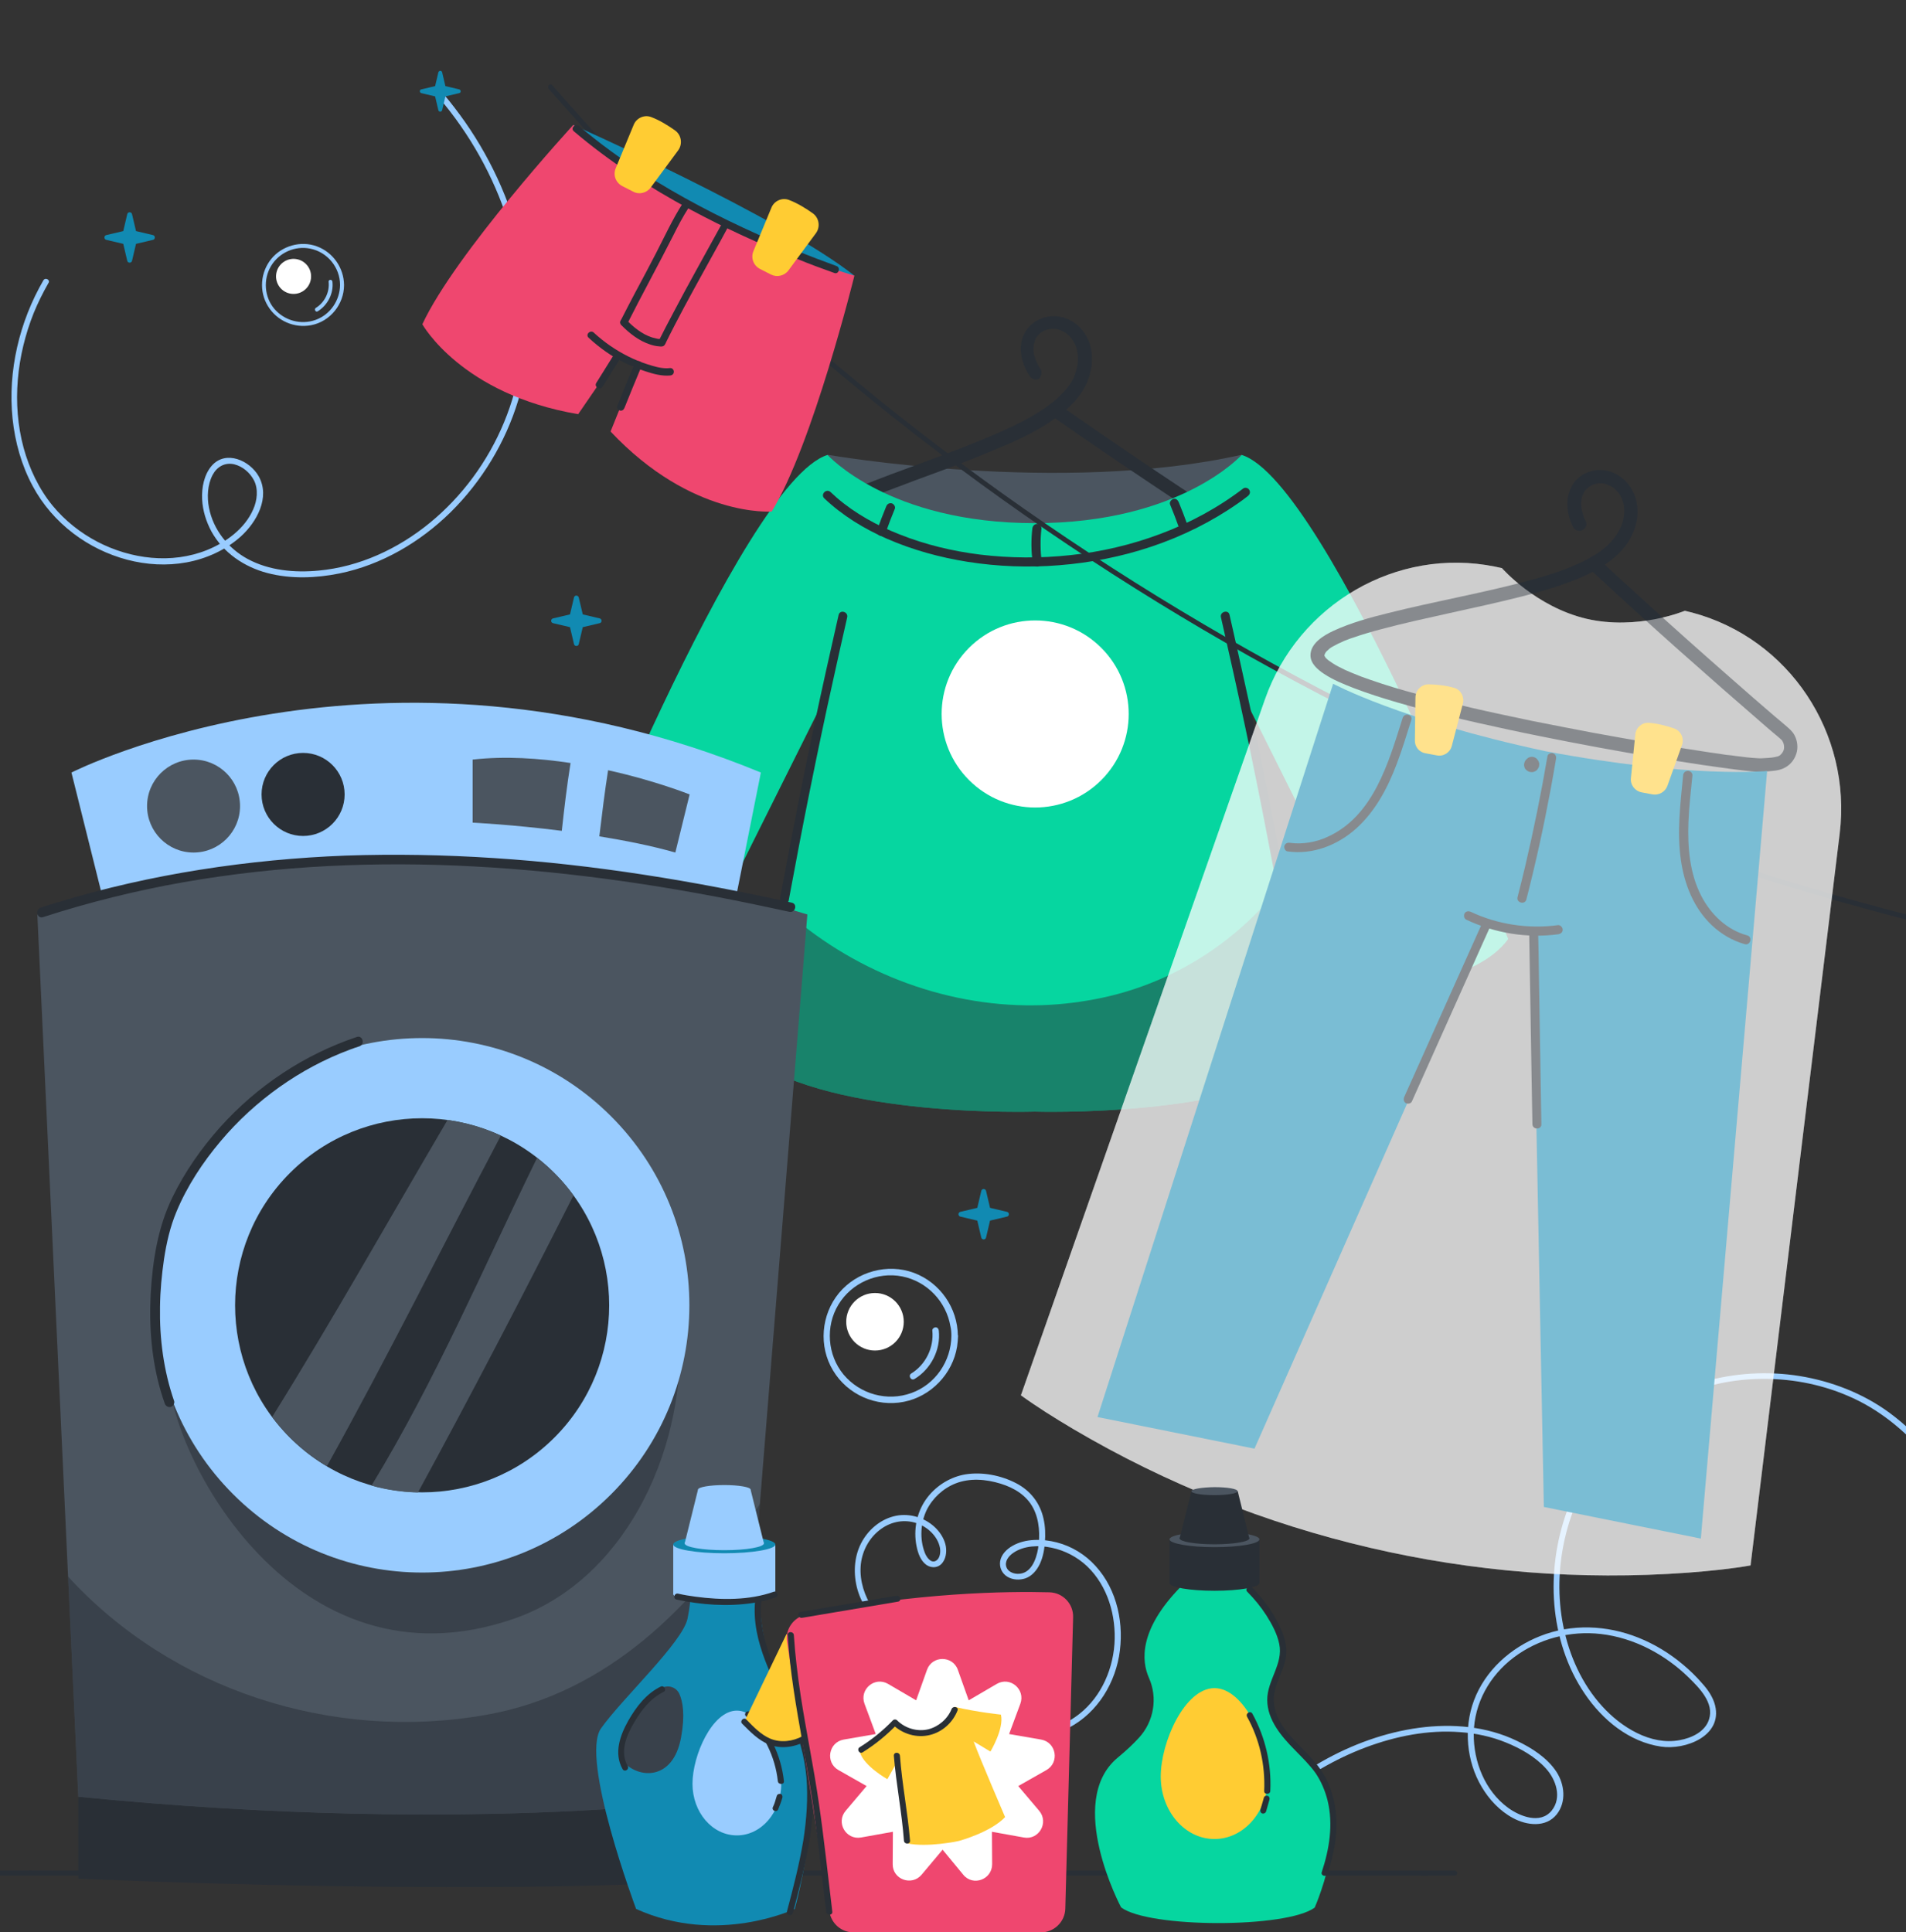 <?xml version="1.0" encoding="utf-8"?>
<!-- Generator: Adobe Illustrator 25.2.3, SVG Export Plug-In . SVG Version: 6.00 Build 0)  -->
<svg version="1.1" xmlns="http://www.w3.org/2000/svg" xmlns:xlink="http://www.w3.org/1999/xlink" x="0px" y="0px"
	 viewBox="0 0 1000.5 1014.3" style="enable-background:new 0 0 1000.5 1014.3;" xml:space="preserve">
<rect x="0" y="0" width="1000.5" height="1014.3" fill="#333333" stroke="none"/>
<style type="text/css">
	.st0{fill:#99CCFF;}
	.st1{fill:#4B5560;}
	.st2{fill:#292F36;}
	.st3{fill:#06D6A0;}
	.st4{opacity:0.5;}
	.st5{fill:#FFFFFF;}
	.st6{opacity:0.57;fill:#FFFFFF;}
	.st7{fill:#118AB2;}
	.st8{fill:#FFCC33;}
	.st9{opacity:0.44;fill:#FFFFFF;}
	.st10{fill:#EF476F;}
	.st11{opacity:0.5;fill:#292F36;}
	.st12{fill:none;}
</style>
<g id="BACKGROUND">
</g>
<g id="OBJECTS">
	<g>
		<g>
			<g>
				<path class="st0" d="M1042.5,893.9c10.2-16.6,12.8-36.7,9.9-55.8c-3.1-20.1-12.3-38.9-23.5-55.7c-10.8-16.2-23.6-31.6-39.7-42.7
					c-14.2-9.7-30.8-15.6-47.7-17.9c-33.8-4.4-69.4,6-93.5,30.5c-23,23.4-34.8,57.3-32.1,89.9c1.4,16.6,6.6,33.1,16,46.9
					c9.3,13.7,23.2,25.2,40,27.7c12.7,1.9,32.3-5.5,28.4-21.6c-1.1-4.4-3.8-8.3-6.8-11.6c-3.1-3.6-6.5-6.9-10.1-9.9
					c-7-5.9-14.9-10.7-23.4-14.1c-16.5-6.6-35-7.4-51.6-0.8c-15.4,6.1-28.8,18-34.7,33.8c-5.5,14.7-3.9,32,4.1,45.4
					c3.9,6.6,9.5,12.6,16.4,16.3c7.2,3.9,17.3,5.2,23-2c5.1-6.5,4.1-15.7-0.2-22.3c-4.8-7.3-12.9-12.5-20.7-16.2
					c-15.9-7.7-33.9-9.2-51.3-6.9c-18,2.4-35.4,8.8-51.1,17.7c-16.1,9.1-31.2,20.7-43,35c-5.6,6.9-10.5,14.4-14.2,22.4
					c-0.8,1.8,1.9,3.5,2.7,1.6c7.3-15.9,19-29.3,32.5-40.3c13.5-11,28.8-20,45-26.1c15.8-5.9,32.7-9.3,49.6-8
					c8.2,0.6,16.3,2.3,23.9,5.4c7.7,3.1,15.5,7.5,21.1,13.7c5.3,5.8,8.5,15.3,3,22.1c-6,7.3-16.7,3-22.9-1.5
					c-12.1-8.9-18.2-24.2-18-39c0.2-15.9,8.4-30.4,21-39.9c13-9.8,29.6-14.2,45.8-12.3c17.3,2,33.6,10.7,46,22.8
					c5.6,5.5,13.5,13.4,10.7,22c-2,6.5-9.2,9.8-15.4,10.9c-15.3,2.9-30.8-6.9-40.6-17.7c-10.7-11.7-17.4-26.7-20.5-42.2
					c-6.1-30.3,1.7-63,19.9-87.9c19.3-26.2,50.2-41,82.5-41.8c16-0.4,32.1,2.5,46.8,8.8c16.3,6.9,29.9,18.1,41.4,31.5
					c12.4,14.4,23.3,31,30.6,48.6c7.1,17.3,10.6,36.3,7.2,54.9c-1.6,8.7-4.6,17-9.2,24.5C1038.7,894,1041.4,895.6,1042.5,893.9
					L1042.5,893.9z"/>
			</g>
		</g>
		<g>
			<g>
				<path class="st0" d="M22.8,147.1C10.2,168.8,4,194.8,6.6,219.8c1.3,12.3,4.7,24.5,10.6,35.4c5.2,9.7,12.5,18.1,21.3,24.8
					c16.7,12.7,38.7,19,59.4,15.2c10.4-1.9,20.6-6.5,28.5-13.6c8.3-7.5,15.6-20.5,9.4-31.6c-4.7-8.3-17.2-13.9-24.6-5.6
					c-4.1,4.7-5.4,11.6-5.1,17.7c0.3,5.9,2.1,11.7,4.9,16.9c6.2,11.2,17.2,18.6,29.4,21.8c12.3,3.2,25.4,2.7,37.8,0.2
					c22.1-4.5,42.3-16.4,58.3-32.1c16.4-16.2,28.8-36.6,35.5-58.7c7.4-24.3,7.7-50.5,2.7-75.3c-5.1-25.4-15.8-49.7-30.6-70.9
					c-3.6-5.1-7.4-10.1-11.4-14.8c-1.3-1.6-3.6,0.7-2.2,2.2c16.1,18.9,28.5,41,36.1,64.6c7.6,23.5,10.5,48.7,6.9,73.2
					c-3.2,22.3-12,43.5-25.4,61.6c-12.9,17.4-30.1,31.9-50,40.6c-9.8,4.3-20.2,7.1-30.8,8.1c-12.6,1.2-26,0-37.3-6.1
					c-10.2-5.5-18.1-15.4-20.3-26.9c-1.1-5.6-0.8-12,1.9-17.2c2.3-4.3,6.4-6.7,11.3-5.6c4.5,1.1,8.3,4.4,10.4,8.4
					c2.4,4.7,1.7,10.6-0.4,15.3c-4.4,10.1-14.3,17.3-24.2,21.3c-18.6,7.5-40,4.8-57.5-4.3c-9-4.7-17.1-11.1-23.6-19
					c-7.2-8.8-12.2-19.4-15.2-30.3c-6.3-23.3-3.6-48.5,5.3-70.8c2.2-5.4,4.8-10.6,7.7-15.7C26.6,147,23.9,145.4,22.8,147.1
					L22.8,147.1z"/>
			</g>
		</g>
		<g>
			<path class="st1" d="M434.4,238.7c0,0,122.5,21.4,217.4,0c0,0-20.9,89.7-116.5,91.7C439.7,332.4,434.4,238.7,434.4,238.7z"/>
			<g>
				<g>
					<path class="st2" d="M546.2,193.7c-0.5-0.7-0.9-1.4-1.3-2.1c-0.2-0.4-0.4-0.8-0.6-1.2c-0.1-0.2-0.1-0.3-0.2-0.5
						c0,0-0.4-1-0.2-0.4c-0.3-0.8-0.6-1.6-0.8-2.4c-0.1-0.4-0.2-0.8-0.3-1.1c0-0.2-0.1-0.4-0.1-0.6c0-0.1-0.2-1-0.1-0.5
						c0,0.3-0.1-0.7-0.1-0.8c0-0.4,0-0.9,0-1.3c0-0.4,0-0.9,0.1-1.3c0,0,0.1-0.6,0-0.2c-0.1,0.5,0.1-0.4,0.1-0.5
						c0.2-0.8,0.4-1.5,0.6-2.3c0.2-0.5-0.2,0.5,0,0c0.1-0.2,0.2-0.4,0.3-0.6c0.2-0.4,0.5-0.8,0.8-1.2c0.1-0.1,0.4-0.5,0-0.1
						c0.1-0.1,0.2-0.3,0.3-0.4c0.3-0.3,0.6-0.7,1-1c0.1-0.1,0.9-0.7,0.5-0.5c0.5-0.3,1-0.6,1.5-0.9c0.9-0.5,1-0.5,2.1-0.8
						c0.5-0.1,1-0.2,1.5-0.3c-0.1,0-0.4,0,0,0c0.3,0,0.6,0,0.9-0.1c0.5,0,1,0,1.5,0c0.1,0,0.7,0.1,0.2,0c0.2,0,0.4,0.1,0.6,0.1
						c0.5,0.1,1,0.2,1.5,0.4c0.2,0.1,0.4,0.1,0.5,0.2c0,0,1,0.4,0.6,0.2c0.9,0.4,1.7,0.9,2.5,1.4c0.2,0.1,0.3,0.2,0.4,0.3
						c-0.4-0.3,0,0,0.1,0.1c0.4,0.3,0.8,0.7,1.1,1c0.3,0.3,0.6,0.6,0.8,0.9c0.1,0.1,0.9,1.1,0.5,0.6c0.5,0.7,1,1.4,1.4,2.2
						c0.2,0.4,0.4,0.8,0.6,1.2c-0.3-0.6,0.1,0.3,0.2,0.5c0.3,0.9,0.6,1.7,0.7,2.6c0.1,0.4,0.1,0.7,0.2,1.1c0.1,0.6-0.1-0.5,0,0
						c0,0.2,0,0.4,0.1,0.7c0.1,0.9,0.1,1.8,0.1,2.6c0,0.8-0.1,1.7-0.2,2.5c0.1-0.7-0.1,0.6-0.1,0.7c-0.1,0.4-0.2,0.9-0.3,1.3
						c-0.2,0.9-0.4,1.7-0.7,2.6c-0.1,0.4-0.3,0.7-0.4,1.1c0,0.1-0.3,0.7-0.1,0.4c0.1-0.4-0.2,0.5-0.2,0.5c-0.8,1.8-1.8,3.5-3,5
						c-1,1.4-2.4,3-3.8,4.4c-1.5,1.5-3.2,3-4.9,4.3c-9,7.1-20.2,12.3-30.9,16.9c-0.4,0.2-0.7,0.3-1.1,0.5c-0.2,0.1-0.4,0.2-0.5,0.2
						c0.1-0.1,0.7-0.3,0,0c-0.7,0.3-1.5,0.6-2.2,0.9c-1.4,0.6-2.9,1.2-4.3,1.8c-3,1.2-6,2.4-9,3.6c-6.2,2.4-12.4,4.7-18.6,7
						c-12,4.4-24,8.8-35.8,13.6c-9.1,3.7-18.6,7.6-26.8,13.1c-4.7,3.1-11.4,8.5-9.6,15.1c1.1,3.9,5,6.3,8.4,7.9
						c5.4,2.5,11.2,4,16.9,5.3c7.7,1.8,15.6,3,23.4,4.2c9.7,1.4,19.4,2.5,29.2,3.5c10.5,1,21,1.9,31.6,2.6c10.8,0.8,21.6,1.4,32.4,2
						c10.3,0.5,20.7,1,31,1.3c9.3,0.3,18.5,0.6,27.8,0.7c7.4,0.1,14.8,0.2,22.2,0.2c4.8,0,9.7,0,14.5-0.3c1.6-0.1,3.1-0.2,4.6-0.4
						c1.9-0.3,3.8-0.7,5.7-1.1c2-0.5,4.2-1.1,6-2.2c3-1.8,5.1-4.9,5.7-8.4c0.6-3.8-0.3-7.5-2.8-10.4c-1.3-1.6-3.1-2.6-4.8-3.7
						c-2.1-1.4-4.3-2.7-6.4-4.1c-8.6-5.6-17.3-11.2-25.9-16.8c-17.1-11.2-34.1-22.6-51-34.2c-8.1-5.6-16.3-11.2-24.4-16.8
						c-1.6-1.1-3.9-0.3-4.8,1.3c-1,1.8-0.3,3.7,1.3,4.8c16.7,11.7,33.6,23.2,50.5,34.5c17,11.4,34.1,22.6,51.4,33.7
						c2.1,1.4,4.3,2.7,6.4,4.1c0.5,0.3,1,0.6,1.5,1c0.1,0.1,0.5,0.4,0,0c0.1,0.1,0.2,0.2,0.3,0.3c0.3,0.3,0.5,0.5,0.8,0.8
						c0.3,0.3-0.1-0.1-0.1-0.2c0.2,0.2,0.3,0.5,0.4,0.7c0.1,0.1,0.5,1,0.3,0.6c-0.2-0.4,0.1,0.5,0.2,0.6c0.1,0.3,0.2,0.7,0.2,1
						c-0.2-0.8,0,0.2,0,0.5c0,0.3,0,0.6,0,0.9c0-0.9,0,0.1-0.1,0.4c-0.1,0.3-0.2,0.6-0.3,0.9c-0.1,0.5,0.3-0.5,0.1-0.1
						c-0.1,0.2-0.2,0.4-0.3,0.6c-0.2,0.3-0.4,0.6-0.6,0.9c0.4-0.6,0,0-0.2,0.2c-0.2,0.2-0.5,0.4-0.7,0.6c0.6-0.5-0.4,0.2-0.6,0.3
						c-0.1,0.1-0.6,0.3-0.2,0.1c0.4-0.2-0.2,0.1-0.3,0.1c-0.5,0.2-1,0.3-1.5,0.5c-1.2,0.4-2.5,0.7-3.8,0.9c-1.3,0.3-2.7,0.5-4.1,0.7
						c1.1-0.2,0.8-0.1,0.2,0c-3.8,0.4-7.7,0.4-11.5,0.4c-6.6,0.1-13.2,0.1-19.8,0c-8.7-0.1-17.4-0.3-26.1-0.5
						c-10.1-0.3-20.1-0.7-30.1-1.1c-10.8-0.5-21.5-1.1-32.2-1.7c-10.7-0.7-21.3-1.5-32-2.4c-9.9-0.9-19.9-1.9-29.8-3.1
						c-1.1-0.1-2.3-0.3-3.4-0.4c-0.3,0-0.5-0.1-0.8-0.1c-1-0.1,0.4,0.1-0.1,0c-0.6-0.1-1.1-0.2-1.7-0.2c-2.2-0.3-4.4-0.6-6.5-1
						c-4-0.6-8-1.3-11.9-2c-6.3-1.2-12.6-2.6-18.7-4.7c-0.6-0.2-1.2-0.4-1.8-0.7c-0.2-0.1-0.5-0.2-0.7-0.3c-0.1-0.1-0.3-0.1-0.4-0.2
						c-0.5-0.2,1,0.4,0.3,0.1c-0.9-0.4-1.9-0.9-2.8-1.4c-0.4-0.2-0.8-0.5-1.2-0.7c-0.2-0.1-0.3-0.2-0.5-0.3
						c-0.1-0.1-0.1-0.1-0.2-0.2c-0.5-0.3,0.2,0.2,0.4,0.3c-0.5-0.5-1-1-1.5-1.5c0.1,0.1,0.6,0.9,0.2,0.3c-0.1-0.1-0.2-0.3-0.2-0.4
						c-0.1-0.2-0.3-0.7,0,0c0.3,0.8,0.1,0.2,0,0c0-0.1,0-0.3-0.1-0.4c-0.1-0.2,0,1.2,0.1,0.4c0-0.2,0-0.5,0-0.7c0-0.4-0.2,1-0.1,0.5
						c0-0.1,0.1-0.3,0.1-0.4c0.1-0.2,0.2-0.5,0.2-0.7c0.1-0.5-0.4,0.8-0.2,0.4c0.1-0.1,0.1-0.3,0.2-0.4c0.2-0.4,0.9-1.1,0.9-1.5
						c-0.1,0.5-0.6,0.7-0.2,0.2c0.1-0.1,0.2-0.2,0.3-0.3c0.2-0.3,0.5-0.6,0.8-0.8c0.5-0.5,1.1-1,1.7-1.5c0.3-0.2,0.6-0.6,0.9-0.7
						c0,0-0.8,0.6-0.3,0.3c0.1-0.1,0.2-0.1,0.3-0.2c0.2-0.1,0.4-0.3,0.5-0.4c0.8-0.6,1.6-1.1,2.4-1.6c1.8-1.1,3.6-2.2,5.4-3.1
						c4.4-2.4,9-4.5,13.7-6.5c0.3-0.1,0.7-0.3,1-0.4c0.3-0.1,0.9-0.4,0.3-0.1c0.7-0.3,1.3-0.6,2-0.8c1.4-0.6,2.8-1.1,4.2-1.7
						c2.8-1.1,5.6-2.2,8.5-3.3c6.1-2.3,12.2-4.6,18.3-6.9c12.3-4.5,24.6-9,36.7-14c10.3-4.2,20.7-8.6,30.3-14.5
						c7.5-4.7,14.7-10.1,19.6-17.6c4.3-6.5,6.1-14.3,4.9-22c-1.3-7.9-7-14.9-14.8-17.1c-8.6-2.4-17.9,1.9-21.1,10.3
						c-2.5,6.8-0.3,14.8,3.7,20.6c1.1,1.6,3.1,2.3,4.8,1.3C546.5,197.6,547.3,195.2,546.2,193.7L546.2,193.7z"/>
				</g>
			</g>
			<path class="st3" d="M543,274.6v308.9c0,0,105.2,3.4,149.2-28l-40.4-192L728.9,518c0,0,45.8-1.8,62.8-25.1
				c0,0-94.5-240-139.9-254.1C651.8,238.7,620,274.6,543,274.6z"/>
			<path class="st3" d="M543.2,274.6v308.9c0,0-105.2,3.4-149.2-28l40.4-192L357.3,518c0,0-45.8-1.8-62.8-25.1
				c0,0,94.5-240,139.9-254.1C434.4,238.7,466.2,274.6,543.2,274.6z"/>
			<g class="st4">
				<path class="st2" d="M574.7,524.5c-10.5,2-21.2,3.1-31.7,3.2v55.8c0,0,105.2,3.4,149.2-28l-19.2-91.5
					C648.9,495.1,614.2,517.1,574.7,524.5z"/>
				<path class="st2" d="M410.6,476.5l-16.6,79c44,31.4,149.2,28,149.2,28v-55.8C494.5,528.3,446.5,509.2,410.6,476.5z"/>
			</g>
			
				<ellipse transform="matrix(0.707 -0.707 0.707 0.707 -105.788 494.104)" class="st5" cx="543.5" cy="374.7" rx="49.1" ry="49.1"/>
			<g>
				<g>
					<path class="st2" d="M440.2,322.8c-4.4,19.3-8.7,38.6-12.8,57.9c-4.1,19.3-8,38.6-11.7,57.9c-2.1,10.9-4.2,21.8-6.2,32.8
						c-0.2,1.3,0.3,2.5,1.6,2.9c1.1,0.3,2.7-0.4,2.9-1.6c3.6-19.4,7.3-38.9,11.2-58.2c3.9-19.3,7.9-38.6,12.2-57.8
						c2.4-10.9,4.8-21.7,7.3-32.6C445.4,321.1,440.9,319.8,440.2,322.8L440.2,322.8z"/>
				</g>
			</g>
			<g>
				<g>
					<path class="st2" d="M640.9,324c4.4,19.3,8.7,38.6,12.8,57.9c4.1,19.3,8,38.6,11.7,57.9c2.1,10.9,4.2,21.8,6.2,32.8
						c0.2,1.3,1.8,2,2.9,1.6c1.3-0.4,1.9-1.6,1.6-2.9c-3.6-19.4-7.3-38.9-11.2-58.2c-3.9-19.3-7.9-38.6-12.2-57.8
						c-2.4-10.9-4.8-21.7-7.3-32.6C644.8,319.8,640.2,321.1,640.9,324L640.9,324z"/>
				</g>
			</g>
			<g>
				<g>
					<path class="st2" d="M652.6,256.4c-13.2,10.1-28,18.1-43.6,23.9c-15.2,5.7-31.1,9.4-47.2,11.1c-15.7,1.7-31.7,1.6-47.4-0.3
						c-14.4-1.8-28.7-5.2-42.2-10.6c-11.8-4.6-23.4-11-32.9-19.2c-1.1-1-2.2-2-3.3-3c-2.2-2.1-5.5,1.2-3.3,3.3
						c9.5,9,20.9,16,32.9,21.2c13.5,5.9,27.8,9.8,42.3,12.1c15.9,2.5,32,3.1,48,1.8c16.5-1.3,32.9-4.5,48.6-9.8
						c16.1-5.4,31.5-13,45.5-22.8c1.7-1.2,3.4-2.4,5-3.7c1-0.8,1.5-2,0.8-3.2C655.3,256.2,653.7,255.6,652.6,256.4L652.6,256.4z"/>
				</g>
			</g>
			<g>
				<g>
					<path class="st2" d="M465.2,265.8c-1.7,4.1-3.3,8.3-4.8,12.5c-0.4,1.2,0.5,2.6,1.6,2.9c1.3,0.3,2.5-0.4,2.9-1.6
						c1.5-4.2,3.1-8.4,4.8-12.5c0.5-1.1-0.5-2.6-1.6-2.9C466.7,263.9,465.7,264.6,465.2,265.8L465.2,265.8z"/>
				</g>
			</g>
			<g>
				<g>
					<path class="st2" d="M614.2,264.8c1.7,4.1,3.3,8.3,4.8,12.5c0.4,1.2,1.6,2.1,2.9,1.6c1.1-0.4,2.1-1.7,1.6-2.9
						c-1.5-4.2-3.1-8.4-4.8-12.5c-0.5-1.1-1.6-2.1-2.9-1.6C614.8,262.3,613.7,263.6,614.2,264.8L614.2,264.8z"/>
				</g>
			</g>
			<g>
				<g>
					<path class="st2" d="M541.9,277.4c-0.7,5.9-0.6,11.7,0.1,17.6c0.2,1.3,1,2.4,2.4,2.4c1.2,0,2.5-1.1,2.4-2.4
						c-0.7-5.9-0.8-11.7-0.1-17.6c0.1-1.3-1.2-2.4-2.4-2.4C542.9,275.1,542.1,276.1,541.9,277.4L541.9,277.4z"/>
				</g>
			</g>
		</g>
		<g>
			<g>
				<path class="st2" d="M1294.4,522.2c-74.6-2.5-149-11.2-222.3-25.9c-72.8-14.6-144.4-35.1-214-61c-69.8-26-137.5-57.4-202.4-93.9
					c-64.8-36.5-126.9-78.1-185.2-124.3c-58.2-46.2-112.6-97-162.5-152c-6.1-6.7-12.1-13.5-18.1-20.4c-1.1-1.3-3,0.6-1.9,1.9
					C337.2,103,391,155.3,448.8,202.8c57.4,47.3,118.6,90,182.7,127.7c64.2,37.7,131.3,70.3,200.5,97.6
					c69.6,27.4,141.3,49.4,214.4,65.4c72.6,16,146.6,26.1,220.8,30.1c9.1,0.5,18.2,0.9,27.2,1.2
					C1296.1,524.9,1296.1,522.2,1294.4,522.2L1294.4,522.2z"/>
			</g>
		</g>
		<g>
			<path class="st6" d="M965.7,437.5c6.4-52.5-26.4-102.4-77.6-116c-1.2-0.3-2.4-0.6-3.7-0.9c0,0-24.8,10.4-51.6,4.2
				c-26.7-6.3-44.4-26.6-44.4-26.6c-1.2-0.3-2.5-0.5-3.7-0.8C733,287,681.5,317.2,664,367.1L535.9,732.4c8,5.8,17.5,11.8,27.8,17.9
				c97.2,57.2,209.8,83.4,322.3,75.2c12-0.9,23.2-2.1,32.9-3.8L965.7,437.5z"/>
			<g>
				<g>
					<g>
						<path class="st2" d="M832.3,273.3c-0.2-0.4-0.4-0.8-0.6-1.1c-0.1-0.1-0.3-0.6,0,0c-0.1-0.1-0.1-0.3-0.2-0.4
							c-0.3-0.9-0.6-1.7-0.8-2.6c-0.2-0.7-0.3-1.5-0.5-2.2c0.1,0.7,0-0.4-0.1-0.7c0-0.5-0.1-1-0.1-1.4c0-0.8,0-1.6,0.1-2.4
							c-0.1,0.8,0.1-0.4,0.1-0.6c0.1-0.4,0.2-0.8,0.3-1.2c0.1-0.4,0.3-0.8,0.4-1.2c-0.2,0.6,0.1-0.2,0.2-0.4
							c0.2-0.4,0.4-0.7,0.6-1.1c0.1-0.1,0.2-0.3,0.3-0.4c0.5-0.8-0.4,0.4,0.2-0.3c2.2-2.4,4.8-3.7,8.1-3.6c0.2,0,0.5,0,0.7,0
							c0.1,0,0.7,0.1,0.2,0c0.4,0.1,0.8,0.2,1.3,0.3c1.1,0.3,1.7,0.5,2.5,0.9c1.8,0.9,2.8,1.7,4.1,3.2c0.6,0.7,0.7,0.7,1.2,1.7
							c0.2,0.3,0.4,0.7,0.6,1c0.1,0.2,0.2,0.4,0.3,0.6c0.1,0.2,0.3,0.7,0.1,0.2c0.3,0.8,0.6,1.6,0.8,2.4c0.1,0.4,0.2,0.9,0.3,1.3
							c0,0.2,0.1,0.3,0.1,0.5c-0.1-0.7,0,0.3,0,0.4c0.1,0.8,0.1,1.6,0.1,2.4c0,0.5,0,0.9-0.1,1.4c0,0.2,0,0.5-0.1,0.7
							c-0.1,0.7,0-0.1,0,0.3c-0.3,1.8-0.7,3.5-1.4,5.2c-0.1,0.2-0.2,0.4-0.3,0.7c0.1-0.1,0.2-0.5-0.1,0.1c-0.2,0.4-0.3,0.7-0.5,1.1
							c-0.4,0.8-0.9,1.6-1.4,2.4c-1.1,1.7-2.1,2.9-3.5,4.4c-2.9,3-5.9,5.2-9.6,7.3c-3.3,2-6.8,3.6-10.4,5.1c0.7-0.3,0.2-0.1-0.2,0.1
							c-0.2,0.1-0.5,0.2-0.7,0.3c-0.6,0.2-1.1,0.5-1.7,0.7c-1.2,0.4-2.3,0.9-3.5,1.3c-5.3,1.9-10.7,3.5-16.1,4.9
							c-12.3,3.4-24.7,6.1-37.2,8.8c-12.4,2.7-24.8,5.3-37.1,8.4c-9.7,2.4-19.6,5.1-28.7,9.3c-5.1,2.4-12.2,6.5-12.1,13
							c0.1,4.3,3.8,7.4,7.1,9.6c4.8,3.2,10.3,5.4,15.7,7.5c7.3,2.8,14.9,5.2,22.4,7.4c9.2,2.7,18.4,5.1,27.6,7.3
							c10.2,2.5,20.5,4.8,30.8,7c10.6,2.3,21.3,4.4,32,6.5c10.3,2,20.6,3.9,30.9,5.7c9.2,1.6,18.3,3.1,27.5,4.6
							c7.4,1.2,14.8,2.3,22.2,3.3c5.1,0.7,10.3,1.4,15.5,1.9c1.3,0.1,2.6,0.2,3.9,0.2c1.8,0,3.6-0.1,5.4-0.3
							c2.2-0.2,4.6-0.4,6.6-1.2c3.6-1.4,6.2-4.2,7.4-7.9c1.1-3.3,0.6-7.1-1.1-10.1c-1.1-1.9-2.7-3.2-4.3-4.6
							c-1.9-1.6-3.8-3.3-5.8-4.9c-7.7-6.6-15.4-13.3-23.1-20.1c-15.4-13.5-30.7-27.1-45.8-40.9c-7.3-6.6-14.6-13.3-21.8-20
							c-1.4-1.3-3.6-1.4-5,0c-1.3,1.3-1.4,3.7,0,5c15,13.9,30,27.6,45.3,41.2c15.3,13.6,30.7,27.1,46.2,40.5
							c1.9,1.6,3.8,3.3,5.8,4.9c0.7,0.6,1.4,1.2,2.1,1.9c0.4,0.4-0.3-0.4,0,0c0.1,0.2,0.2,0.3,0.3,0.5c0.1,0.2,0.6,1.3,0.3,0.5
							c0.2,0.6,0.4,1.2,0.5,1.9c-0.2-0.9,0,0.1,0,0.4c0,0.2,0,0.4,0,0.5c0,0.1-0.1,0.9,0,0.3c0.1-0.5-0.1,0.4-0.1,0.6
							c-0.1,0.3-0.2,0.7-0.3,1c0.2-0.7,0,0-0.2,0.3c-0.1,0.2-0.8,1.1-0.3,0.5c-0.2,0.3-0.5,0.6-0.7,0.8c-0.1,0.1-0.2,0.2-0.3,0.3
							c-0.3,0.4,0.5-0.3,0.1,0c-0.3,0.2-0.5,0.4-0.8,0.5c-0.2,0.1-0.3,0.2-0.5,0.3c0.7-0.3,0.1,0-0.1,0c-2.1,0.6-4.2,0.8-6.4,0.9
							c-1.4,0.1-2.8,0.2-4.2,0.1c-3.9-0.2-7.8-0.7-11.7-1.2c-0.7-0.1-1.4-0.2-2.1-0.3c-0.3,0-0.7-0.1-1-0.1c-0.5-0.1-1.5-0.2-0.3,0
							c-1.6-0.2-3.2-0.4-4.8-0.7c-3.6-0.5-7.2-1-10.8-1.6c-8.7-1.3-17.3-2.7-26-4.2c-10-1.7-20-3.5-29.9-5.3
							c-10.6-2-21.3-4.1-31.9-6.2c-10.5-2.2-21-4.4-31.4-6.8c-9.7-2.3-19.4-4.6-29-7.3c-8.2-2.2-16.3-4.6-24.3-7.4
							c-3.3-1.1-6.5-2.3-9.8-3.7c-0.2-0.1-0.3-0.1-0.5-0.2c-0.6-0.2-0.3-0.2,0.2,0.1c-0.3-0.2-0.7-0.3-1.1-0.5
							c-0.7-0.3-1.4-0.6-2.1-0.9c-1.2-0.6-2.4-1.2-3.6-1.8c-1.1-0.6-2.1-1.1-3.1-1.8c-0.4-0.3-0.9-0.6-1.3-0.9
							c-0.2-0.1-0.4-0.3-0.6-0.4c-0.7-0.5,0.8,0.6,0.1,0.1c-0.7-0.5-1.3-1.1-1.9-1.7c-0.1-0.1-0.2-0.3-0.3-0.4
							c-0.1-0.1,0.6,0.9,0.2,0.2c-0.2-0.3-0.3-0.6-0.5-0.8c-0.4-0.6,0.3,0.9,0.1,0.4c0-0.1-0.1-0.3-0.1-0.4c0-0.1,0-0.3-0.1-0.4
							c-0.1-0.2,0,1.2,0.1,0.5c0-0.1,0-0.3,0-0.4c0-0.6-0.2,0.8-0.1,0.5c0-0.1,0-0.2,0.1-0.4c0.1-0.2,0.2-0.5,0.2-0.7
							c0.1-0.4-0.5,0.9-0.2,0.4c0.1-0.1,0.1-0.3,0.2-0.4c0.1-0.2,0.3-0.4,0.4-0.7c0.5-0.8-0.6,0.7,0-0.1c0.4-0.5,0.8-0.9,1.3-1.3
							c0.2-0.2,0.5-0.4,0.7-0.6c0.1-0.1-0.8,0.6-0.2,0.1c0.2-0.1,0.3-0.2,0.5-0.4c0.6-0.4,1.3-0.9,2-1.2c1.6-0.9,3.2-1.7,4.9-2.4
							c0.2-0.1,0.4-0.2,0.6-0.3c0.1,0-0.7,0.3,0,0c0.5-0.2,1.1-0.4,1.6-0.6c1-0.4,2-0.8,3.1-1.1c4.8-1.7,9.7-3.1,14.6-4.4
							c11.9-3.2,24-5.8,36.1-8.5c12.6-2.8,25.3-5.5,37.8-8.7c10.7-2.7,21.4-5.8,31.5-10.2c7.9-3.5,15.7-7.9,21.4-14.5
							c5.1-5.9,8.4-13.8,7.8-21.7c-0.6-8.5-5.8-16.3-14.1-19.1c-7.9-2.7-17.3,0.8-20.8,8.5c-3.1,6.7-2,14.4,1.3,20.8
							c0.9,1.7,3.3,2.2,4.8,1.3C832.8,277.1,833.2,275,832.3,273.3L832.3,273.3z"/>
					</g>
				</g>
				<path class="st7" d="M927.6,404.7c0,0-39.8,4-116.4-10.4c-76.2-16.3-111.4-35.4-111.4-35.4L576.1,743.8l82.4,16.6l122.2-276.3
					l23.8,4.8l5.9,302.1l82.4,16.6L927.6,404.7z"/>
				<path class="st8" d="M742.7,388.6L743,366c0.1-3.8,3.2-6.9,7.1-6.8c4,0.1,9.1,0.6,13.4,1.9c3.4,1.1,5.3,4.8,4.4,8.2l-5.8,22.2
					c-0.9,3.5-4.3,5.7-7.9,5l-5.9-1.1C745,394.9,742.6,392,742.7,388.6z"/>
				<path class="st8" d="M875.3,412.4l7.6-21.3c1.3-3.6-0.6-7.6-4.3-8.8c-3.8-1.3-8.7-2.6-13.2-2.9c-3.6-0.2-6.7,2.6-7,6.2
					l-2.3,22.8c-0.4,3.6,2.1,6.8,5.6,7.5l5.9,1.1C870.9,417.5,874.2,415.6,875.3,412.4z"/>
				<g>
					<g>
						<path class="st2" d="M769.6,482.7c15,7.1,31.9,9.9,48.3,7.7c1.3-0.2,2.4-1,2.4-2.4c0-1.1-1.1-2.5-2.4-2.4
							c-15.6,2.1-31.7-0.3-45.9-7c-1.2-0.5-2.5-0.3-3.2,0.8C768.2,480.5,768.5,482.2,769.6,482.7L769.6,482.7z"/>
					</g>
				</g>
				<g>
					<g>
						<path class="st2" d="M812.3,396.9c-3.3,19.4-7.2,38.6-11.7,57.8c-1.3,5.4-2.6,10.8-4,16.2c-0.8,2.9,3.8,4.2,4.6,1.3
							c4.9-19,9.1-38.2,12.7-57.5c1-5.5,2-11,2.9-16.4c0.2-1.3-0.3-2.5-1.6-2.9C814.1,395,812.5,395.7,812.3,396.9L812.3,396.9z"/>
					</g>
				</g>
				<g>
					<g>
						<path class="st2" d="M803.5,401.9c0.1,0,0.2,0.1,0.2,0.1c-0.2-0.1-0.3-0.2-0.5-0.4C803.4,401.8,803.5,401.9,803.5,401.9
							c-0.1-0.1-0.2-0.3-0.3-0.4c0.1,0.1,0.2,0.2,0.2,0.4c-0.1-0.2-0.2-0.4-0.2-0.6c0.1,0.2,0.1,0.3,0.1,0.5c0-0.2-0.1-0.4-0.1-0.6
							c0,0.2,0,0.3,0,0.5c0-0.2,0.1-0.4,0.1-0.6c0,0.1-0.1,0.3-0.1,0.4c0.1-0.2,0.2-0.4,0.2-0.6c-0.1,0.1-0.1,0.2-0.2,0.3
							c0.1-0.2,0.2-0.3,0.4-0.5c-0.1,0.1-0.1,0.2-0.2,0.2c0.2-0.1,0.3-0.2,0.5-0.4c-0.1,0.1-0.2,0.1-0.3,0.2
							c0.2-0.1,0.4-0.2,0.6-0.2c-0.1,0-0.3,0.1-0.4,0.1c0.2,0,0.4-0.1,0.6-0.1c-0.1,0-0.3,0-0.4,0c0.2,0,0.4,0.1,0.6,0.1
							c-0.2,0-0.3-0.1-0.5-0.1c0.2,0.1,0.4,0.2,0.6,0.2c-0.1-0.1-0.3-0.1-0.4-0.2c0.2,0.1,0.3,0.2,0.5,0.4c-0.1-0.1-0.2-0.2-0.3-0.3
							c0.1,0.2,0.2,0.3,0.4,0.5c-0.1-0.1-0.1-0.2-0.2-0.3c0.1,0.2,0.2,0.4,0.2,0.6c0-0.1-0.1-0.2-0.1-0.3c0,0.2,0.1,0.4,0.1,0.6
							c0-0.1,0-0.2,0-0.3c0,0.2-0.1,0.4-0.1,0.6c0-0.1,0.1-0.3,0.1-0.4c-0.1,0.2-0.2,0.4-0.2,0.6c0.1-0.1,0.1-0.3,0.2-0.4
							c-0.1,0.2-0.2,0.3-0.4,0.5c0.1-0.1,0.2-0.2,0.3-0.3c-0.2,0.1-0.3,0.2-0.5,0.4c0.1-0.1,0.3-0.2,0.4-0.2
							c-0.2,0.1-0.4,0.2-0.6,0.2c0.1-0.1,0.3-0.1,0.4-0.1c-0.2,0-0.4,0.1-0.6,0.1c0.1,0,0.2,0,0.3,0c-0.2,0-0.4-0.1-0.6-0.1
							c0.1,0,0.3,0.1,0.4,0.1C803.8,402,803.6,402,803.5,401.9c0,0,0.2,0.1,0.3,0.2c-0.2-0.1-0.3-0.2-0.5-0.4
							c0.1,0.1,0.2,0.2,0.3,0.3c-0.1-0.2-0.2-0.3-0.4-0.5C803.3,401.7,803.4,401.8,803.5,401.9c-0.1-0.2-0.2-0.4-0.3-0.6
							c0.1,0.1,0.1,0.3,0.1,0.4c0-0.2-0.1-0.4-0.1-0.6c0,0.1,0,0.2,0,0.3c0-0.2,0.1-0.4,0.1-0.6c0,0.1-0.1,0.3-0.1,0.4
							c0.1-0.2,0.2-0.4,0.2-0.6c-0.1,0.1-0.1,0.3-0.2,0.4c0.1-0.2,0.2-0.3,0.4-0.5c-0.1,0.1-0.2,0.2-0.3,0.3
							c0.2-0.1,0.3-0.2,0.5-0.4c-0.1,0.1-0.2,0.1-0.3,0.2c0.2-0.1,0.4-0.2,0.6-0.2c-0.1,0.1-0.3,0.1-0.4,0.1c0.2,0,0.4-0.1,0.6-0.1
							c-0.1,0-0.2,0-0.3,0c-0.3,0-0.6,0.1-0.9,0.2c-0.3,0.1-0.5,0.3-0.8,0.5c-0.2,0.2-0.4,0.5-0.5,0.8c-0.1,0.3-0.2,0.6-0.2,0.9
							c0,0.6,0.2,1.2,0.7,1.7c0.5,0.4,1,0.7,1.7,0.7c0.7,0,1.3-0.2,1.9-0.5c0.5-0.3,0.9-0.6,1.3-1.1c0.3-0.4,0.6-0.9,0.7-1.5
							c0.1-0.7,0.2-1.4-0.1-2c-0.1-0.3-0.2-0.6-0.4-0.9c-0.1-0.1-0.2-0.3-0.3-0.4c-0.1-0.1-0.2-0.3-0.3-0.4c-0.5-0.5-1-0.8-1.7-1
							c-0.6-0.2-1.3-0.2-2,0c-0.4,0.1-0.9,0.3-1.2,0.6c-0.5,0.4-1,0.8-1.3,1.4c-0.2,0.3-0.3,0.6-0.4,0.9c-0.1,0.3-0.1,0.7-0.2,1
							c0,0.1,0,0.1,0,0.2c0,0.3,0.1,0.5,0.1,0.8c0.1,0.3,0.2,0.6,0.3,0.9c0.2,0.4,0.5,0.7,0.8,1c0.5,0.4,0.9,0.7,1.6,0.9
							c0.1,0,0.2,0.1,0.3,0.1c0.3,0,0.6,0.1,1,0.1c0.7,0,1.2-0.2,1.8-0.5c0.6-0.3,1-0.7,1.3-1.2c0.1-0.1,0.1-0.2,0.2-0.3
							c0.1-0.3,0.3-0.6,0.3-0.9c0.1-0.7,0.1-1.3,0-2c0-0.2-0.1-0.4-0.2-0.6c-0.1-0.2-0.2-0.4-0.3-0.6c-0.4-0.5-0.8-1-1.4-1.3
							c-0.3-0.2-0.6-0.3-0.9-0.3c-0.3-0.1-0.6-0.1-0.9,0c-0.3,0.1-0.6,0.2-0.8,0.4c-0.3,0.2-0.5,0.4-0.6,0.7
							c-0.3,0.5-0.4,1.2-0.2,1.8C802.6,401.1,803,401.7,803.5,401.9L803.5,401.9z"/>
					</g>
				</g>
				<g>
					<g>
						<path class="st2" d="M736.3,376.8c-7.4,23.3-15.2,51.5-39.5,62.5c-6.1,2.8-13.1,4-19.7,3.1c-1.3-0.2-2.5,0.3-2.9,1.6
							c-0.3,1.1,0.4,2.7,1.6,2.9c13.3,1.9,26.5-3.3,36.3-12.2c9.9-9,16.3-21.1,21-33.5c2.9-7.6,5.3-15.5,7.7-23.2
							C741.8,375.1,737.3,373.9,736.3,376.8L736.3,376.8z"/>
					</g>
				</g>
				<g>
					<g>
						<path class="st2" d="M778.5,483.5c-10.7,23.9-21.5,47.8-32.2,71.8c-3.1,6.8-6.1,13.7-9.2,20.5c-0.5,1.2-0.3,2.5,0.8,3.2
							c1,0.6,2.7,0.3,3.2-0.8c10.7-24,21.5-47.9,32.2-71.9c3-6.8,6.1-13.6,9.1-20.3c0.5-1.2,0.3-2.5-0.8-3.2
							C780.7,482.1,779,482.3,778.5,483.5L778.5,483.5z"/>
					</g>
				</g>
				<g>
					<g>
						<path class="st2" d="M883.5,407c-1.4,14.7-3.3,29.5-1.2,44.2c1.8,12.8,6.7,25.4,16.3,34.5c4.9,4.6,10.8,8.1,17.3,9.9
							c2.9,0.8,4.2-3.8,1.3-4.6c-10.8-2.9-19.2-11.1-24.2-20.8c-6.1-11.9-7.2-25.6-6.7-38.7c0.3-8.2,1.3-16.3,2.1-24.5
							c0.1-1.3-1.2-2.4-2.4-2.4C884.4,404.7,883.6,405.8,883.5,407L883.5,407z"/>
					</g>
				</g>
				<g>
					<g>
						<path class="st2" d="M802.7,489.1c0.4,26.2,0.9,52.4,1.3,78.6c0.1,7.5,0.3,15,0.4,22.4c0.1,3,4.8,3,4.7,0
							c-0.4-26.3-0.9-52.5-1.3-78.8c-0.1-7.4-0.2-14.9-0.4-22.3C807.3,486.1,802.6,486.1,802.7,489.1L802.7,489.1z"/>
					</g>
				</g>
			</g>
			<path class="st9" d="M965.7,437.5c6.4-52.5-26.4-102.4-77.6-116c-1.2-0.3-2.4-0.6-3.7-0.9c0,0-24.8,10.4-51.6,4.2
				c-26.7-6.3-44.4-26.6-44.4-26.6c-1.2-0.3-2.5-0.5-3.7-0.8C733,287,681.5,317.2,664,367.1L535.9,732.4c8,5.8,17.5,11.8,27.8,17.9
				c97.2,57.2,209.8,83.4,322.3,75.2c12-0.9,23.2-2.1,32.9-3.8L965.7,437.5z"/>
		</g>
		<g>
			<path class="st7" d="M300.9,65.6c0,0,108.6,48.3,147.6,79.1C448.5,144.7,337.1,150.6,300.9,65.6z"/>
			<path class="st10" d="M448.5,144.7c-94-28.4-129.2-68.7-147.6-79.1c0,0-61.9,67.4-79.2,104.6c0,0,20.4,36.8,81.8,47.2l20.3-29.6
				l5.1,2.6l5,2.8l-13.4,33.3c42.7,45.4,84.6,42,84.6,42C426.6,233.5,448.5,144.7,448.5,144.7z"/>
			<g>
				<g>
					<path class="st2" d="M378.4,118.4c-8.4,15.4-17.1,30.7-25.2,46.2c-2.5,4.7-5,9.5-7.4,14.3c0.6-0.3,1.1-0.6,1.7-1
						c-0.5,0-1,0-1.5,0c-0.1,0-0.3,0-0.4,0c-0.1,0,0.4,0.1-0.1,0c-0.3-0.1-0.6-0.1-0.9-0.2c-0.8-0.2-1.6-0.4-2.4-0.6
						c-5.2-1.7-9.6-5.3-13.4-9.2c-1.7-1.8-4.5,0.9-2.7,2.7c4.3,4.4,9.3,8.3,15.1,10.2c1.5,0.5,3.1,0.9,4.7,1
						c0.7,0.1,1.8,0.2,2.4-0.2c0.9-0.5,1.2-1.8,1.7-2.7c0.5-0.9,0.9-1.8,1.4-2.8c0.9-1.7,1.7-3.4,2.6-5.1c1.7-3.3,3.4-6.5,5.1-9.7
						c3.3-6.2,6.7-12.3,10.1-18.5c4.1-7.5,8.3-14.9,12.3-22.4C383,118.1,379.6,116.2,378.4,118.4L378.4,118.4z"/>
				</g>
			</g>
			<g>
				<g>
					<path class="st2" d="M329.2,170.1c7.8-15.5,16.2-30.7,24-46.1c2.6-5.2,5.3-10.4,8.5-15.3c1.4-2.1-2-4-3.3-2
						c-5.4,8.4-9.6,17.6-14.2,26.5c-3.6,7-7.3,13.9-11,20.8c-2.5,4.7-4.9,9.4-7.3,14.1C324.7,170.4,328.1,172.3,329.2,170.1
						L329.2,170.1z"/>
				</g>
			</g>
			<g>
				<g>
					<path class="st2" d="M301.2,68.9c18.8,16,39.7,29.5,61.4,41.2c17.9,9.6,36.4,18.1,55.3,25.6c6.6,2.7,13.3,5.2,20.1,7.6
						c2.3,0.8,3.4-2.9,1-3.7c-14-5.1-27.9-10.6-41.5-16.7c-20.7-9.3-40.8-19.8-59.9-32c-11.7-7.5-23-15.7-33.6-24.7
						C302,64.5,299.3,67.3,301.2,68.9L301.2,68.9z"/>
				</g>
			</g>
			<g>
				<g>
					<path class="st2" d="M351.8,193.2c-4.1,0.5-8.2-0.8-12-2c-3.4-1.1-6.8-2.5-10-4.1c-6.6-3.3-12.7-7.5-18.1-12.5
						c-1.8-1.7-4.6,1-2.7,2.7c5.7,5.3,12.2,9.9,19.2,13.3c3.5,1.7,7.2,3.2,10.9,4.4c4,1.3,8.4,2.5,12.7,2.1c1-0.1,1.9-0.8,1.9-1.9
						C353.8,194.2,352.9,193.1,351.8,193.2L351.8,193.2z"/>
				</g>
			</g>
			<g>
				<g>
					<path class="st2" d="M333.3,190.5c-3.2,7.5-6.3,15-9.3,22.6c-0.4,1,0.4,2.1,1.4,2.4c1.1,0.3,2-0.4,2.4-1.4
						c2.9-7.3,5.9-14.5,8.9-21.7c0.4-1,0.3-2.1-0.7-2.6C335.2,189.3,333.7,189.5,333.3,190.5L333.3,190.5z"/>
				</g>
			</g>
			<g>
				<g>
					<path class="st2" d="M322.3,186.1c-3.1,5-6.2,9.9-9.3,14.9c-1.3,2.1,2,4.1,3.3,2c3.1-5,6.2-9.9,9.3-14.9
						C327,186,323.7,184,322.3,186.1L322.3,186.1z"/>
				</g>
			</g>
		</g>
		<path class="st8" d="M341.6,98.4L356,78.9c2.4-3.3,1.7-8-1.6-10.4c-3.5-2.5-8.1-5.4-12.7-7.1c-3.6-1.3-7.7,0.6-9.1,4.2l-9.4,22.7
			c-1.5,3.6,0,7.6,3.5,9.4l5.7,2.9C335.5,102.3,339.5,101.3,341.6,98.4z"/>
		<path class="st8" d="M413.9,141.9l14.4-19.5c2.4-3.3,1.7-8-1.6-10.4c-3.5-2.5-8.1-5.4-12.7-7.1c-3.6-1.3-7.7,0.6-9.1,4.2
			l-9.4,22.7c-1.5,3.6,0,7.6,3.5,9.4l5.7,2.9C407.8,145.7,411.8,144.8,413.9,141.9z"/>
		<g>
			<g>
				<path class="st2" d="M0,984.5c6.9,0,13.7,0,20.6,0c18.5,0,37,0,55.5,0c27.4,0,54.8,0,82.2,0c33.4,0,66.9,0,100.3,0
					c36.5,0,73,0,109.5,0c37.1,0,74.2,0,111.3,0c34.3,0,68.7,0,103,0c29.1,0,58.3,0,87.4,0c20.9,0,41.9,0,62.8,0
					c9.9,0,19.8,0.1,29.7,0c0.4,0,0.9,0,1.3,0c1.7,0,1.7-2.6,0-2.6c-6.9,0-13.7,0-20.6,0c-18.5,0-37,0-55.5,0c-27.4,0-54.8,0-82.2,0
					c-33.4,0-66.9,0-100.3,0c-36.5,0-73,0-109.5,0c-37.1,0-74.2,0-111.3,0c-34.3,0-68.7,0-103,0c-29.1,0-58.3,0-87.4,0
					c-20.9,0-41.9,0-62.8,0c-9.9,0-19.8-0.1-29.7,0c-0.4,0-0.9,0-1.3,0C-1.7,981.9-1.7,984.5,0,984.5L0,984.5z"/>
			</g>
		</g>
		<g>
			<path class="st2" d="M41.1,943.1v43c0,0,217.9,10,345.4,0v-43H41.1z"/>
			<path class="st0" d="M55.4,477.2l-17.9-71.7c0,0,162-82.4,361.9,0l-14.3,71.7H55.4z"/>
			<path class="st1" d="M41.1,943.1L19.6,480c0,0,184.9-67.4,404.2,0l-37.3,463C386.5,943.1,252.8,964.1,41.1,943.1z"/>
			<path class="st11" d="M269.4,849.8c57.4-19.7,89.5-85.6,87.5-147.7c-88.5,12.8-178.3,17.3-268.2,19.9
				C89,762.3,153.9,889.5,269.4,849.8z"/>
			<path class="st11" d="M255.3,900.1C174.3,914.5,90,886.9,35.7,827.5l5.4,115.6c211.7,21,345.4,0,345.4,0l12.4-153.7
				C365.2,842.7,319,888.8,255.3,900.1z"/>
			
				<ellipse transform="matrix(0.707 -0.707 0.707 0.707 -419.591 357.462)" class="st0" cx="221.7" cy="685.2" rx="140.3" ry="140.3"/>
			
				<ellipse transform="matrix(0.707 -0.707 0.707 0.707 -419.591 357.463)" class="st2" cx="221.7" cy="685.2" rx="98.2" ry="98.2"/>
			<path class="st1" d="M234.9,587.9c-30.7,52.2-60.3,104.9-92,155.8c7.7,10.4,17.5,19.2,28.7,25.9c31.8-57.2,60.8-115.7,91.3-173.5
				C254.1,592.1,244.8,589.3,234.9,587.9z"/>
			<path class="st1" d="M281.9,607.8c-28,57.2-53.1,116.5-86.9,172c7.8,2.2,16,3.4,24.4,3.6c28.1-51.6,54.9-103.1,81.6-155.9
				C295.6,620,289.2,613.4,281.9,607.8z"/>
			<g>
				<g>
					<path class="st2" d="M187.3,544.3c-13.7,4.6-26.8,11-38.9,19c-12.1,8-23.1,17.5-32.8,28.3c-9.9,11.1-18.6,23.5-25.1,36.9
						c-7.7,15.8-10.4,33.4-11.4,50.9c-0.9,17.2,0.5,34.6,5.4,51.2c0.6,2.1,1.3,4.1,2,6.1c0.4,1.3,1.7,2.1,3.1,1.8
						c1.2-0.3,2.2-1.8,1.8-3.1c-5.5-15.9-7.7-32.7-7.4-49.5c0.1-8.4,0.9-16.7,2.1-25c1.3-8.5,3.2-16.9,6.5-24.8
						c5.6-13.5,13.9-26.1,23.3-37.2c9-10.7,19.4-20.2,30.8-28.3c11.4-8.1,23.9-14.8,37.1-19.7c1.6-0.6,3.3-1.2,4.9-1.7
						C191.7,548.1,190.4,543.3,187.3,544.3L187.3,544.3z"/>
				</g>
			</g>
			<g>
				<g>
					<path class="st2" d="M22.6,481.4c24.1-7.8,48.7-13.9,73.6-18.3c25.1-4.4,50.5-7.2,75.9-8.5c25.6-1.3,51.3-1.2,76.9,0.2
						c26.2,1.4,52.4,4.1,78.4,7.8c25.9,3.7,51.6,8.4,77.1,13.9c3.3,0.7,6.5,1.4,9.8,2.1c3.2,0.7,4.5-4.1,1.3-4.8
						c-25.8-5.7-51.7-10.7-77.8-14.7c-26-4-52.2-7-78.5-8.7c-25.9-1.7-52-2.2-77.9-1.3c-25.6,1-51.1,3.4-76.3,7.4
						c-25.2,4-50.2,9.6-74.7,17.1c-3.1,0.9-6.2,1.9-9.2,2.9C18.2,477.6,19.5,482.4,22.6,481.4L22.6,481.4z"/>
				</g>
			</g>
			<circle class="st1" cx="101.6" cy="423.1" r="24.4"/>
			<circle class="st2" cx="159.1" cy="417" r="21.8"/>
			<path class="st1" d="M299.5,400.5c-16.4-2.5-34.3-3.7-51.4-1.8v33.1c0,0,20.7,1,46.8,4.3C296.2,424.2,297.6,412.3,299.5,400.5z"
				/>
			<path class="st1" d="M319.2,404.3c-1.8,11.5-3.2,23.1-4.6,34.7c13.5,2.2,27.3,4.9,39.9,8.5L362,417
				C362,417,344.1,409.8,319.2,404.3z"/>
		</g>
		<g>
			<g>
				<path class="st3" d="M687,922.6c-4.6-3.8-8.3-7.3-11.2-10.5c-7.8-8.5-9.9-20.9-5.2-31.4c3.9-8.8,5.5-25-16.5-47.6h-34.5
					c-21.9,22.5-20.4,38.8-16.5,47.6c4.7,10.5,2.6,22.9-5.2,31.4c-2.9,3.2-6.6,6.7-11.2,10.5c-27.8,23.1,1.8,78.6,1.8,78.6
					c14.6,10.9,86.9,11,101.6,0.1C690.1,1001.4,714.8,945.7,687,922.6z"/>
				<g>
					<g>
						<ellipse class="st2" cx="637.5" cy="830.9" rx="23.6" ry="4.1"/>
						<rect x="613.9" y="808" class="st2" width="47.2" height="22.9"/>
					</g>
					<path class="st1" d="M613.9,808c0,2.2,10.6,4.1,23.6,4.1c13,0,23.6-1.8,23.6-4.1c0-2.2-10.6-4.1-23.6-4.1
						C624.5,804,613.9,805.8,613.9,808z"/>
					<ellipse class="st2" cx="637.5" cy="807.5" rx="18.3" ry="3.1"/>
					<polygon class="st2" points="619.2,807.5 625.4,782.7 649.7,782.7 655.8,807.5 					"/>
				</g>
			</g>
			<path class="st1" d="M625.4,782.7c0,1.2,5.4,2.1,12.1,2.1c6.7,0,12.1-0.9,12.1-2.1c0-1.2-5.4-2.1-12.1-2.1
				C630.8,780.7,625.4,781.6,625.4,782.7z"/>
			<g>
				<g>
					<path class="st2" d="M654.7,835.5c3.8,3.8,7.2,8,10.1,12.5c2.9,4.6,5.6,9.6,6.7,14.9c2.2,10.6-6.4,19.1-6.3,29.5
						c0.1,10.6,7.6,19.2,14.7,26.4c3.7,3.8,7.5,7.5,10.6,11.8c3,4.4,5.1,9.4,6.4,14.6c3,12.5,0.9,25.5-3.1,37.5
						c-0.6,1.9,2.4,2.8,3.1,0.8c3.7-11.1,5.7-22.9,4-34.5c-0.8-5.3-2.4-10.6-4.8-15.4c-2.5-4.8-5.9-8.9-9.6-12.8
						c-7.1-7.5-16-15-17.7-25.8c-1.7-10.6,7.4-19.3,6.4-29.9c-0.6-6.2-3.5-12-6.6-17.3c-3.2-5.3-7.1-10.3-11.5-14.7
						C655.5,831.9,653.3,834.1,654.7,835.5L654.7,835.5z"/>
				</g>
			</g>
			<path class="st8" d="M609.3,932.5c0,18.1,12.6,32.8,28.2,32.8c15.6,0,28.2-14.7,28.2-32.8c0-18.1-12.6-46.4-28.2-46.4
				C621.9,886.1,609.3,914.4,609.3,932.5z"/>
			<g>
				<g>
					<path class="st2" d="M654.6,901.1c6.6,11.9,9.6,25.4,9,39c-0.1,2,3.1,2,3.2,0c0.7-14.1-2.6-28.2-9.4-40.6
						C656.4,897.7,653.7,899.3,654.6,901.1L654.6,901.1z"/>
				</g>
			</g>
			<g>
				<g>
					<path class="st2" d="M663.4,943.7c-0.6,2.1-1.2,4.2-1.8,6.3c-0.2,0.8,0.3,1.8,1.1,1.9c0.8,0.2,1.7-0.3,1.9-1.1
						c0.6-2.1,1.2-4.2,1.8-6.3c0.2-0.8-0.3-1.8-1.1-1.9C664.5,942.4,663.6,942.8,663.4,943.7L663.4,943.7z"/>
				</g>
			</g>
		</g>
		<g>
			<path class="st7" d="M417.2,900.9c-20.1-29.6-18.8-68.8-18.8-68.8h-36.2c0,0,1.3,4.9-1.3,17.5c-2.6,12.5-34.2,41.8-45.4,57.6
				c-11.2,15.8,18.4,94.8,18.4,94.8c42.8,19.4,83.3,0,83.3,0S437.3,930.5,417.2,900.9z M357.5,912c-4.2,23-22.6,21.7-30.5,12.5
				c-6.6-7.6,8.9-31.2,19.9-38.2c3.4-2.2,8-0.9,9.7,2.8C358.4,893.1,359.7,900.1,357.5,912z"/>
			<g>
				<g>
					<ellipse class="st0" cx="380.2" cy="836.7" rx="26.8" ry="4.6"/>
					<rect x="353.4" y="810.7" class="st0" width="53.6" height="26"/>
				</g>
				<path class="st7" d="M353.4,810.7c0,2.5,12,4.6,26.8,4.6c14.8,0,26.8-2.1,26.8-4.6c0-2.5-12-4.6-26.8-4.6
					C365.4,806,353.4,808.1,353.4,810.7z"/>
				<ellipse class="st0" cx="380.2" cy="810.1" rx="20.8" ry="3.6"/>
				<ellipse class="st0" cx="380.2" cy="781.9" rx="13.8" ry="2.4"/>
				<polygon class="st0" points="359.4,810.1 366.4,781.9 394,781.9 401,810.1 				"/>
			</g>
			<g>
				<g>
					<path class="st2" d="M396.4,840.1c-2.2,22.1,10.1,41.8,18.6,61.3c4.3,10,7.3,20.4,8.3,31.4c0.9,11,0.1,22.2-1.6,33.1
						c-2.1,12.6-5.3,25-8.6,37.4c-0.5,2,2.5,2.8,3.1,0.8c5.7-21.7,11.6-43.9,10.6-66.6c-0.5-10.9-2.6-21.6-6.6-31.8
						c-3.9-10.2-9.1-19.8-13.4-29.8c-4.8-11.3-8.4-23.4-7.2-35.8C399.8,838.1,396.6,838.1,396.4,840.1L396.4,840.1z"/>
				</g>
			</g>
			<g>
				<g>
					<path class="st2" d="M406.2,835.5c-13,4.6-27.6,4.4-41.1,2.6c-3.1-0.4-6.1-0.9-9.2-1.6c-2-0.4-2.8,2.6-0.8,3.1
						c13,2.8,26.8,3.8,40.1,1.8c4-0.6,8-1.5,11.9-2.9C409,837.9,408.1,834.8,406.2,835.5L406.2,835.5z"/>
				</g>
			</g>
			<g>
				<g>
					<path class="st2" d="M346.8,885.3c-7.6,3.7-12.9,10.7-17,17.9c-4.3,7.6-7.7,17.1-3,25.4c1,1.8,3.7,0.2,2.7-1.6
						c-4.3-7.5-0.6-16.2,3.4-22.9c3.8-6.5,8.5-12.6,15.4-16C350.2,887.2,348.6,884.4,346.8,885.3L346.8,885.3z"/>
				</g>
			</g>
			<path class="st0" d="M363.5,936.3c0,15,10.4,27.1,23.3,27.1s23.3-12.2,23.3-27.1c0-15-10.4-38.4-23.3-38.4
				S363.5,921.3,363.5,936.3z"/>
			<g>
				<g>
					<path class="st2" d="M391.6,900.9c9.3,9,15.3,21.1,16.7,34c0.2,2,3.4,2,3.2,0c-1.5-13.7-7.7-26.6-17.7-36.2
						C392.3,897.3,390.1,899.5,391.6,900.9L391.6,900.9z"/>
				</g>
			</g>
			<g>
				<g>
					<path class="st2" d="M407.7,942.8c-0.3,1-0.6,2-0.9,3c-0.2,0.5-0.3,1-0.5,1.4c-0.1,0.2-0.2,0.5-0.3,0.7c0,0.1-0.1,0.2-0.1,0.3
						c-0.1,0.2-0.1,0.1,0-0.1c0,0.1-0.1,0.1-0.1,0.2c-0.2,0.4-0.3,0.8-0.2,1.2c0.1,0.4,0.4,0.8,0.7,0.9c0.4,0.2,0.8,0.3,1.2,0.2
						c0.4-0.1,0.8-0.4,0.9-0.7c0.9-2.1,1.7-4.2,2.3-6.4c0.2-0.8-0.3-1.8-1.1-1.9C408.8,941.5,407.9,941.9,407.7,942.8L407.7,942.8z"
						/>
				</g>
			</g>
		</g>
		<g>
			<g>
				<g>
					<path class="st0" d="M456.6,841.8c-3.8-6.7-5.8-14.7-4.5-22.4c1.2-6.8,4.9-13,10.6-17c5.4-3.8,12.1-5,18.4-2.9
						c5.7,1.9,11.1,6.8,12.3,12.9c0.4,2.2,0.1,5.5-2,6.8c-2.8,1.7-5.2-2.1-6-4.3c-2.7-7.1-2.2-15.5,1-22.2c3.1-6.3,8.6-11.4,15.1-14
						c7.6-3,16-2.3,23.8,0.1c7.1,2.2,13.6,6.1,17.1,12.9c3.3,6.4,3.6,14.2,2.5,21.2c-1,5.8-3.8,13.5-10.9,13.2
						c-2.3-0.1-4.9-1.2-5.7-3.5c-1.1-3,1.2-5.9,3.6-7.5c5.6-3.9,13.6-4.1,20.1-2.7c6.9,1.4,13.5,4.9,18.6,9.7
						c10.9,10.4,15.4,26.1,14.4,40.9c-1.1,15-8.2,29.8-20.8,38.4c-6,4.1-13,6.9-20.3,7.5c-3.8,0.3-7.8,0.2-11.4-1
						c-3.6-1.2-6.5-3.6-9.1-6.2c-2.5-2.5-5-5.1-7.8-7.2c-1.6-1.2-3.2,1.5-1.6,2.7c3.3,2.4,5.9,5.6,8.9,8.3c3.2,2.9,6.8,5.1,11.1,6
						c8.2,1.7,16.9,0,24.4-3.3c15.7-7,26-22.1,29-38.8c2.9-16.5-0.8-34.8-12.3-47.4c-5.4-6-12.6-10.4-20.4-12.4
						c-7.4-1.9-16.4-2.1-23.2,1.8c-3,1.7-5.9,4.5-6.5,8.1c-0.5,3.3,1,6.5,3.9,8.2c2.7,1.6,6.3,1.8,9.3,0.8c3.5-1.2,6-4.2,7.6-7.5
						c1.7-3.6,2.4-7.6,2.7-11.5c0.3-4.1,0.2-8.2-0.7-12.2c-1.8-8.3-6.9-14.9-14.5-18.8c-7.9-4.1-17.7-6-26.5-4.6
						c-7.8,1.3-15,5.7-19.9,12c-5.2,6.7-7.3,15.5-6.1,23.9c0.6,3.8,1.7,8.2,4.6,10.9c2.5,2.4,6.4,2.7,8.9,0.1c2.2-2.4,2.7-6,2.2-9.1
						c-0.6-3.5-2.6-6.8-5-9.3c-5-5.2-12.5-7.9-19.7-7c-7.6,1-14.2,5.8-18.3,12.1c-4.6,7-5.7,15.7-4.1,23.9c0.8,4.2,2.4,8.2,4.6,11.9
						C454.8,845.2,457.6,843.6,456.6,841.8L456.6,841.8z"/>
				</g>
			</g>
			<g>
				<path class="st8" d="M412.9,857.6l-22.2,46.1c0,0,10.2,18.7,34.7,7.8L412.9,857.6z"/>
				<path class="st10" d="M550.9,835.8c-21.9-0.6-69.8,0-127.7,11.7c-6.7,1.4-11.2,7.8-10.1,14.5l22.3,141.5
					c1,6.2,6.3,10.8,12.6,10.8h98.4c6.9,0,12.6-5.5,12.8-12.4l4.1-153C563.5,841.9,558,836,550.9,835.8z"/>
			</g>
			<path class="st5" d="M502.8,876.5l5.7,16l14.7-8.6c7-4.1,15.2,2.8,12.4,10.4l-5.9,15.9l16.8,2.9c8,1.4,9.8,12,2.8,16l-14.8,8.4
				l11,13c5.2,6.2-0.2,15.5-8.1,14l-16.7-3l0.1,17c0,8.1-10.1,11.8-15.2,5.5l-10.8-13.1L483.8,984c-5.2,6.2-15.3,2.5-15.2-5.5
				l0.1-17l-16.7,3c-8,1.4-13.3-7.9-8.1-14l11-13l-14.8-8.4c-7-4-5.2-14.6,2.8-16l16.8-2.9l-5.9-15.9c-2.8-7.6,5.4-14.5,12.4-10.4
				l14.7,8.6l5.7-16C489.3,868.9,500.1,868.9,502.8,876.5z"/>
			<path class="st8" d="M501,895.9c0,0-3.4,11.6-12.5,14c-9,2.4-17.8-5.9-17.8-5.9c-9.2,8.7-19.3,15.8-19.3,15.8
				c2.1,7.2,14.4,14.1,14.4,14.1l5-8.9c1.6,9.5,5.4,42.6,5.4,42.6c10.6,2.2,26.5-1.1,27.2-1.3l0,0c0,0,0,0,0,0c0,0,0,0,0,0v0
				c0.7-0.2,16.7-4.6,24.2-12.5c0,0-13.2-30.7-16.5-39.7l8.8,5.3c0,0,7.3-12.1,5.5-19.4C525.5,900,513.2,898.8,501,895.9z"/>
			<g>
				<g>
					<path class="st2" d="M413.5,858.2c1.1,18.9,4.4,37.6,7.7,56.2c1.7,9.3,3.3,18.7,4.8,28c1.5,9.5,2.6,19,3.8,28.6
						c1.3,10.8,2.6,21.7,3.9,32.5c0.2,2,3.4,2,3.2,0c-2.3-19.1-4.3-38.3-7.1-57.3c-2.7-18.8-6.6-37.3-9.5-56.1
						c-1.6-10.6-2.9-21.2-3.6-31.9C416.5,856.2,413.3,856.2,413.5,858.2L413.5,858.2z"/>
				</g>
			</g>
			<g>
				<g>
					<path class="st2" d="M421.3,911.3c-5.2,2.8-11.5,3.6-17,1.3c-4.9-2.1-8.8-6.2-12.5-10c-1.4-1.5-3.7,0.8-2.2,2.2
						c4.2,4.2,8.5,8.7,14.1,10.9c6.2,2.5,13.4,1.4,19.2-1.7C424.7,913.1,423.1,910.3,421.3,911.3L421.3,911.3z"/>
				</g>
			</g>
			<g>
				<g>
					<path class="st2" d="M421,849.2c16.8-2.8,33.6-5.7,50.4-8.5c2-0.3,1.2-3.4-0.8-3.1c-16.8,2.8-33.6,5.7-50.4,8.5
						C418.2,846.4,419,849.5,421,849.2L421,849.2z"/>
				</g>
			</g>
			<g>
				<g>
					<path class="st2" d="M452.8,919.8c6.6-4.1,12.6-9,18-14.6c-0.7,0-1.5,0-2.2,0c5.1,5,12.6,7.2,19.5,5.5
						c6.6-1.6,12-6.5,14.5-12.8c0.8-1.9-2.3-2.7-3.1-0.8c-2.1,5.2-6.8,9.2-12.2,10.6c-5.8,1.4-12.2-0.5-16.4-4.7
						c-0.6-0.6-1.6-0.6-2.2,0c-5.2,5.4-11,10.1-17.4,14.1C449.5,918.1,451.1,920.9,452.8,919.8L452.8,919.8z"/>
				</g>
			</g>
			<g>
				<g>
					<path class="st2" d="M469.2,921.6c1.2,14.9,4.2,29.7,5.3,44.6c0.2,2,3.3,2,3.2,0c-1.2-14.9-4.2-29.7-5.3-44.6
						C472.2,919.5,469.1,919.5,469.2,921.6L469.2,921.6z"/>
				</g>
			</g>
		</g>
		<path class="st7" d="M517.6,625.1l2.1,8.9l8.9,2.1c1.3,0.3,1.3,2.2,0,2.5l-8.9,2.1l-2.1,8.9c-0.3,1.3-2.2,1.3-2.5,0l-2.1-8.9
			l-8.9-2.1c-1.3-0.3-1.3-2.2,0-2.5l8.9-2.1l2.1-8.9C515.4,623.8,517.3,623.8,517.6,625.1z"/>
		<path class="st7" d="M303.8,313.6l2.1,8.9l8.9,2.1c1.3,0.3,1.3,2.2,0,2.5l-8.9,2.1l-2.1,8.9c-0.3,1.3-2.2,1.3-2.5,0l-2.1-8.9
			l-8.9-2.1c-1.3-0.3-1.3-2.2,0-2.5l8.9-2.1l2.1-8.9C301.6,312.3,303.4,312.3,303.8,313.6z"/>
		<path class="st7" d="M69.3,112.4l2.1,8.9l8.9,2.1c1.3,0.3,1.3,2.2,0,2.5l-8.9,2.1l-2.1,8.9c-0.3,1.3-2.2,1.3-2.5,0l-2.1-8.9
			l-8.9-2.1c-1.3-0.3-1.3-2.2,0-2.5l8.9-2.1l2.1-8.9C67.1,111.1,69,111.1,69.3,112.4z"/>
		<path class="st7" d="M232.1,38l1.7,7.2l7.2,1.7c1.1,0.3,1.1,1.8,0,2l-7.2,1.7l-1.7,7.2c-0.3,1.1-1.8,1.1-2,0l-1.7-7.2l-7.2-1.7
			c-1.1-0.3-1.1-1.8,0-2l7.2-1.7l1.7-7.2C230.4,36.9,231.9,36.9,232.1,38z"/>
		<g>
			<g>
				<g>
					<path class="st0" d="M499.4,701.2c-0.1,13.2-8.4,25.5-21,30c-12.7,4.6-27,0.6-35.6-9.7c-8.5-10.3-9.6-25.3-2.7-36.7
						c6.9-11.4,20.5-17.4,33.5-14.8c13,2.6,23.1,13.2,25.3,26.2C499.3,697.8,499.4,699.5,499.4,701.2c0,2.2,3.4,2.2,3.4,0
						c-0.1-14.7-9.4-28-23.1-33.1c-13.8-5.1-29.9-0.7-39.3,10.6c-9.4,11.4-10.8,28-3.1,40.7c7.6,12.7,22.7,19.3,37.2,16.4
						c14.2-2.8,25.6-14.7,27.9-29c0.3-1.9,0.4-3.7,0.5-5.6C502.8,699.1,499.4,699.1,499.4,701.2z"/>
				</g>
			</g>
			<circle class="st5" cx="459.3" cy="693.8" r="15.1"/>
			<g>
				<g>
					<path class="st0" d="M489.4,698.4c0.9,8.9-3.4,17.8-11,22.5c-1.9,1.1-0.2,4.1,1.7,2.9c8.6-5.2,13.8-15.4,12.7-25.4
						c-0.1-0.9-0.7-1.7-1.7-1.7C490.3,696.7,489.3,697.5,489.4,698.4L489.4,698.4z"/>
				</g>
			</g>
		</g>
		<g>
			<g>
				<g>
					<path class="st0" d="M178.5,149.6c-0.1,8.1-5.1,15.5-12.8,18.3c-7.7,2.8-16.4,0.4-21.7-5.8c-5.3-6.3-5.9-15.5-1.7-22.5
						c4.2-7,12.5-10.7,20.5-9.1C171.9,132.3,178.5,140.4,178.5,149.6c0,1.3,2.1,1.3,2.1,0c-0.1-9-5.8-17.2-14.3-20.3
						c-8.4-3.1-18.3-0.3-23.9,6.6c-5.7,7-6.5,17-1.8,24.7c4.7,7.8,13.8,11.8,22.7,10.1c10-1.9,17.3-11,17.3-21.1
						C180.6,148.3,178.6,148.3,178.5,149.6z"/>
				</g>
			</g>
			<ellipse transform="matrix(0.231 -0.973 0.973 0.231 -22.585 261.525)" class="st5" cx="154.1" cy="145" rx="9.2" ry="9.2"/>
			<g>
				<g>
					<path class="st0" d="M172.5,147.9c0.6,5.4-2.1,10.9-6.7,13.7c-1.1,0.7-0.1,2.5,1,1.8c5.2-3.2,8.4-9.4,7.7-15.5
						c-0.1-0.6-0.4-1-1-1C173,146.8,172.4,147.3,172.5,147.9L172.5,147.9z"/>
				</g>
			</g>
		</g>
		<polyline class="st12" points="0,590.2 0,0 1000.5,0 1000.5,1080 0,1080 0,590.2 		"/>
	</g>
</g>
<g id="TEXTS">
</g>
</svg>
